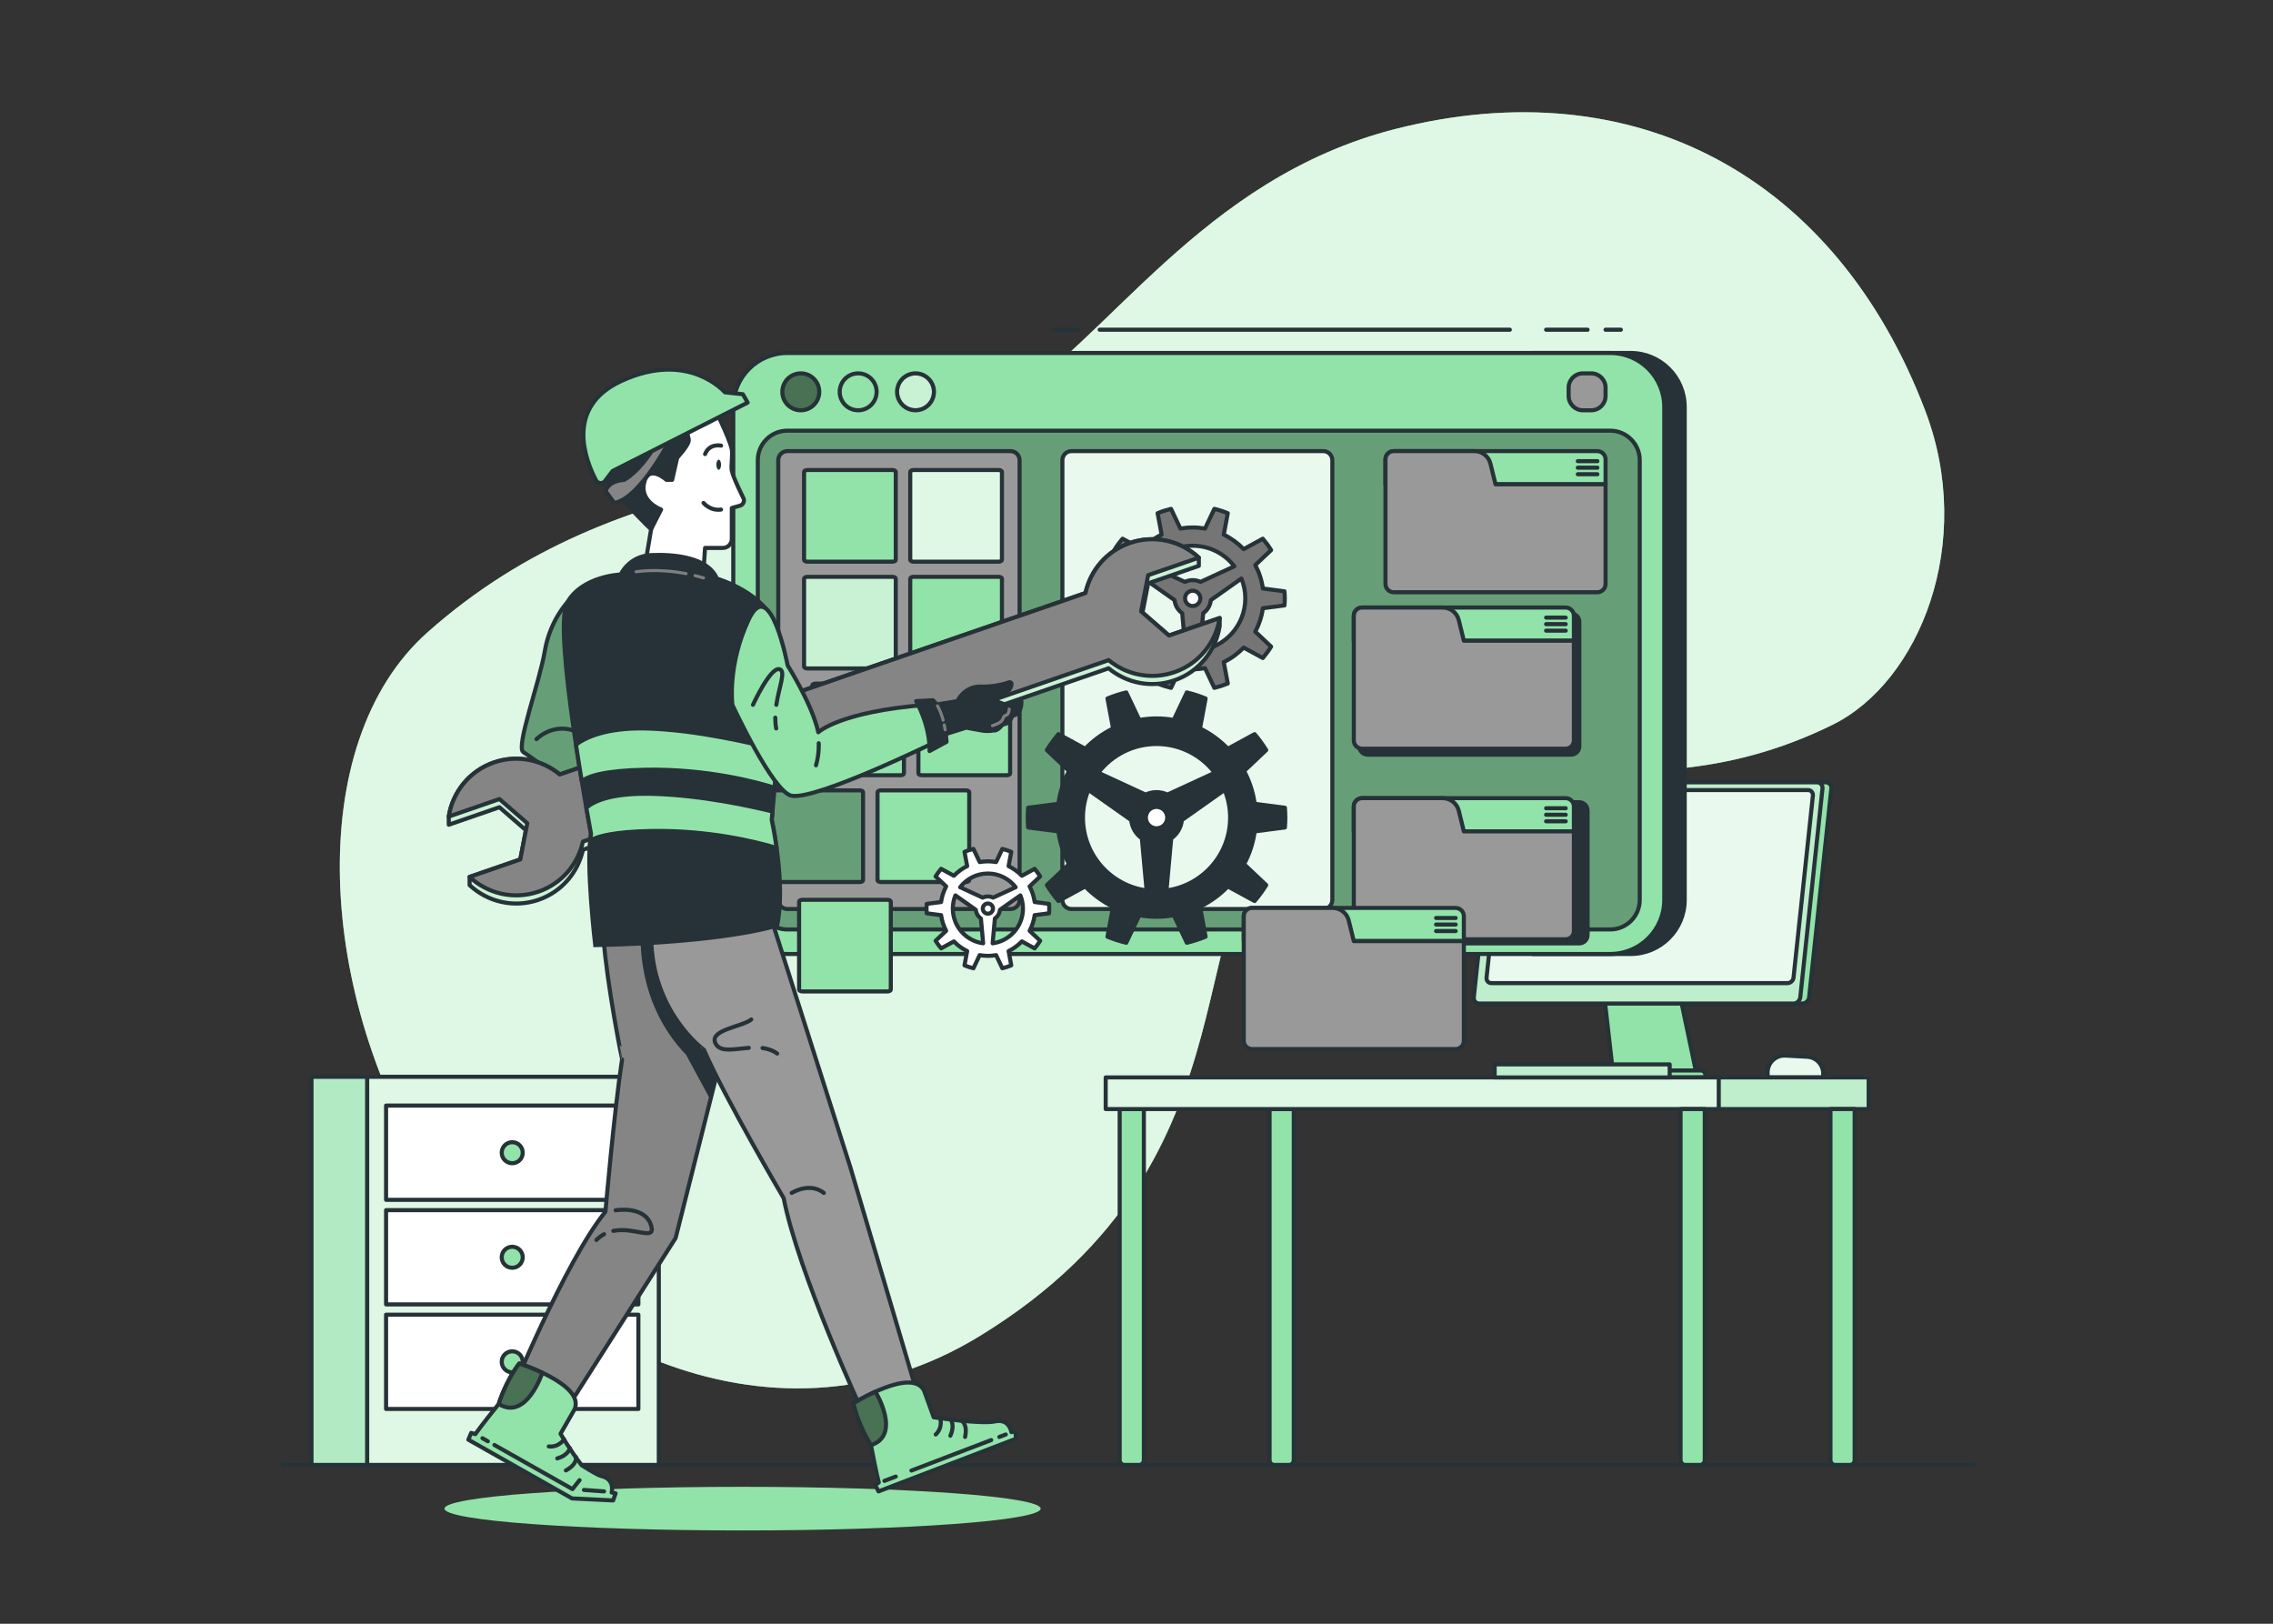 <?xml version="1.0" encoding="utf-8"?>
<!-- Generator: Adobe Illustrator 27.5.0, SVG Export Plug-In . SVG Version: 6.00 Build 0)  -->
<svg version="1.1" xmlns="http://www.w3.org/2000/svg" xmlns:xlink="http://www.w3.org/1999/xlink" x="0px" y="0px"
	 viewBox="0 0 700 500" style="enable-background:new 0 0 700 500;" xml:space="preserve">
<rect x="0" y="0" width="700" height="500" fill="#333333" stroke="none"/>
<g id="Background_Simple">
	<g>
		<path style="fill:#92E3A9;" d="M592.927,126.537c-27.447-72.22-89.358-105.565-163.11-86.842
			c-60.324,15.315-89.01,66.268-121.053,84.615c-46.497,26.624-116.461,16.465-177.144,70.438
			c-38.48,34.225-34.031,112.657,2.187,168.953c28.607,44.466,101.445,88.407,167.955,47.683
			c90.699-55.534,58.096-136.095,98.874-163.754c45.01-30.529,96.546,8.68,163.729-24.451
			C591.131,209.981,608.385,167.211,592.927,126.537z"/>
		<path style="opacity:0.7;fill:#FFFFFF;" d="M592.927,126.537c-27.447-72.22-89.358-105.565-163.11-86.842
			c-60.324,15.315-89.01,66.268-121.053,84.615c-46.497,26.624-116.461,16.465-177.144,70.438
			c-38.48,34.225-34.031,112.657,2.187,168.953c28.607,44.466,101.445,88.407,167.955,47.683
			c90.699-55.534,58.096-136.095,98.874-163.754c45.01-30.529,96.546,8.68,163.729-24.451
			C591.131,209.981,608.385,167.211,592.927,126.537z"/>
	</g>
</g>
<g id="Shadow">
	<ellipse style="fill:#92E3A9;" cx="228.686" cy="464.553" rx="91.802" ry="6.715"/>
</g>
<g id="Floor">
	
		<line style="fill:none;stroke:#263238;stroke-width:1.259;stroke-linecap:round;stroke-linejoin:round;stroke-miterlimit:10;" x1="87.128" y1="451.097" x2="607.81" y2="451.097"/>
</g>
<g id="Desk">
	<g>
		<g>
			<defs>
				<path id="XMLID_40_" d="M561.486,331.77h-17.131v-1.523c0-2.988,2.508-5.364,5.491-5.203l6.71,0.362
					c2.764,0.149,4.929,2.435,4.929,5.203V331.77z"/>
			</defs>
			<use xlink:href="#XMLID_40_"  style="overflow:visible;fill:#92E3A9;"/>
			<clipPath id="XMLID_00000052068304539325652900000005380155467422581907_">
				<use xlink:href="#XMLID_40_"  style="overflow:visible;"/>
			</clipPath>
			<path style="opacity:0.8;clip-path:url(#XMLID_00000052068304539325652900000005380155467422581907_);fill:#FFFFFF;" d="
				M561.486,331.77h-17.131v-1.523c0-2.988,2.508-5.364,5.491-5.203l6.71,0.362c2.764,0.149,4.929,2.435,4.929,5.203V331.77z"/>
			
				<use xlink:href="#XMLID_40_"  style="overflow:visible;fill:none;stroke:#263238;stroke-width:1.259;stroke-linecap:round;stroke-linejoin:round;stroke-miterlimit:10;"/>
		</g>
		<g>
			
				<path style="fill:#92E3A9;stroke:#263238;stroke-width:1.259;stroke-linecap:round;stroke-linejoin:round;stroke-miterlimit:10;" d="
				M515.24,296.361c-0.065-1.349-1.178-2.41-2.528-2.41h-17.311c-1.351,0-2.463,1.06-2.528,2.41l4.109,36.075h25.838L515.24,296.361
				z"/>
			
				<path style="fill:#92E3A9;stroke:#263238;stroke-width:1.259;stroke-linecap:round;stroke-linejoin:round;stroke-miterlimit:10;" d="
				M562.254,240.896h-6.449l-7.25,68.133h6.45c1.069,0,2.028-0.866,2.141-1.935l6.838-64.263
				C564.097,241.763,563.323,240.896,562.254,240.896z"/>
			<g>
				<defs>
					<path id="XMLID_39_" d="M552.277,309.03h-96.67c-1.069,0-1.843-0.867-1.729-1.935l6.838-64.263
						c0.114-1.069,1.072-1.935,2.141-1.935h96.67c1.069,0,1.843,0.867,1.729,1.935l-6.837,64.263
						C554.305,308.163,553.346,309.03,552.277,309.03z"/>
				</defs>
				<use xlink:href="#XMLID_39_"  style="overflow:visible;fill:#92E3A9;"/>
				<clipPath id="XMLID_00000078008710692314810020000018119098593283974538_">
					<use xlink:href="#XMLID_39_"  style="overflow:visible;"/>
				</clipPath>
				<path style="opacity:0.4;clip-path:url(#XMLID_00000078008710692314810020000018119098593283974538_);fill:#FFFFFF;" d="
					M552.277,309.03h-96.67c-1.069,0-1.843-0.867-1.729-1.935l6.838-64.263c0.114-1.069,1.072-1.935,2.141-1.935h96.67
					c1.069,0,1.843,0.867,1.729,1.935l-6.837,64.263C554.305,308.163,553.346,309.03,552.277,309.03z"/>
				
					<use xlink:href="#XMLID_39_"  style="overflow:visible;fill:none;stroke:#263238;stroke-width:1.259;stroke-linecap:round;stroke-linejoin:round;stroke-miterlimit:10;"/>
			</g>
			
				<path style="fill:#92E3A9;stroke:#263238;stroke-width:1.259;stroke-linecap:round;stroke-linejoin:round;stroke-miterlimit:10;" d="
				M523.788,329.634H492.01c-0.774,0-1.401,0.627-1.401,1.401v0c0,0.773,0.627,1.401,1.401,1.401h31.778
				c0.774,0,1.401-0.627,1.401-1.401l0,0C525.189,330.261,524.562,329.634,523.788,329.634z"/>
			<g>
				<defs>
					<path id="XMLID_38_" d="M550.471,302.737h-91.16c-0.932,0-1.608-0.756-1.509-1.689l5.966-56.067
						c0.099-0.933,0.936-1.689,1.868-1.689h91.16c0.933,0,1.608,0.756,1.509,1.689l-5.966,56.067
						C552.241,301.981,551.404,302.737,550.471,302.737z"/>
				</defs>
				<use xlink:href="#XMLID_38_"  style="overflow:visible;fill:#92E3A9;"/>
				<clipPath id="XMLID_00000140694751665177379870000015724687299133151642_">
					<use xlink:href="#XMLID_38_"  style="overflow:visible;"/>
				</clipPath>
				<path style="opacity:0.8;clip-path:url(#XMLID_00000140694751665177379870000015724687299133151642_);fill:#FFFFFF;" d="
					M550.471,302.737h-91.16c-0.932,0-1.608-0.756-1.509-1.689l5.966-56.067c0.099-0.933,0.936-1.689,1.868-1.689h91.16
					c0.933,0,1.608,0.756,1.509,1.689l-5.966,56.067C552.241,301.981,551.404,302.737,550.471,302.737z"/>
				
					<use xlink:href="#XMLID_38_"  style="overflow:visible;fill:none;stroke:#263238;stroke-width:1.259;stroke-linecap:round;stroke-linejoin:round;stroke-miterlimit:10;"/>
			</g>
		</g>
		<g>
			
				<path style="fill:#92E3A9;stroke:#263238;stroke-width:1.259;stroke-linecap:round;stroke-linejoin:round;stroke-miterlimit:10;" d="
				M350.779,451.097h-4.465c-0.825,0-1.493-0.668-1.493-1.493V341.513h7.451v108.091
				C352.272,450.429,351.603,451.097,350.779,451.097z"/>
		</g>
		<g>
			<defs>
				<rect id="XMLID_37_" x="510.893" y="331.77" width="64.583" height="9.743"/>
			</defs>
			<use xlink:href="#XMLID_37_"  style="overflow:visible;fill:#92E3A9;"/>
			<clipPath id="XMLID_00000158029889443961628410000017020461761059493308_">
				<use xlink:href="#XMLID_37_"  style="overflow:visible;"/>
			</clipPath>
			
				<rect x="510.893" y="331.77" style="opacity:0.4;clip-path:url(#XMLID_00000158029889443961628410000017020461761059493308_);fill:#FFFFFF;" width="64.583" height="9.743"/>
			
				<use xlink:href="#XMLID_37_"  style="overflow:visible;fill:none;stroke:#263238;stroke-width:1.259;stroke-linecap:round;stroke-linejoin:round;stroke-miterlimit:10;"/>
		</g>
		<g>
			
				<path style="fill:#92E3A9;stroke:#263238;stroke-width:1.259;stroke-linecap:round;stroke-linejoin:round;stroke-miterlimit:10;" d="
				M396.941,451.097h-4.465c-0.825,0-1.493-0.668-1.493-1.493V341.513h7.451v108.091
				C398.434,450.429,397.765,451.097,396.941,451.097z"/>
		</g>
		
			<path style="fill:#92E3A9;stroke:#263238;stroke-width:1.259;stroke-linecap:round;stroke-linejoin:round;stroke-miterlimit:10;" d="
			M569.675,451.097h-4.464c-0.825,0-1.493-0.668-1.493-1.493V341.513h7.45v108.091C571.168,450.429,570.5,451.097,569.675,451.097z"
			/>
		<g>
			<defs>
				<rect id="XMLID_36_" x="340.514" y="331.77" width="188.8" height="9.743"/>
			</defs>
			<use xlink:href="#XMLID_36_"  style="overflow:visible;fill:#92E3A9;"/>
			<clipPath id="XMLID_00000142855421222036634180000014038037356789482387_">
				<use xlink:href="#XMLID_36_"  style="overflow:visible;"/>
			</clipPath>
			
				<rect x="340.514" y="331.77" style="opacity:0.7;clip-path:url(#XMLID_00000142855421222036634180000014038037356789482387_);fill:#FFFFFF;" width="188.8" height="9.743"/>
			
				<use xlink:href="#XMLID_36_"  style="overflow:visible;fill:none;stroke:#263238;stroke-width:1.259;stroke-linecap:round;stroke-linejoin:round;stroke-miterlimit:10;"/>
		</g>
		
			<path style="fill:#92E3A9;stroke:#263238;stroke-width:1.259;stroke-linecap:round;stroke-linejoin:round;stroke-miterlimit:10;" d="
			M523.514,451.097h-4.465c-0.825,0-1.493-0.668-1.493-1.493V341.513h7.451v108.091
			C525.007,450.429,524.338,451.097,523.514,451.097z"/>
		<g>
			<defs>
				<rect id="XMLID_35_" x="460.295" y="327.756" width="53.903" height="4.014"/>
			</defs>
			<use xlink:href="#XMLID_35_"  style="overflow:visible;fill:#92E3A9;"/>
			<clipPath id="XMLID_00000028298028655216138680000000780544067801452181_">
				<use xlink:href="#XMLID_35_"  style="overflow:visible;"/>
			</clipPath>
			
				<rect x="460.295" y="327.756" style="opacity:0.4;clip-path:url(#XMLID_00000028298028655216138680000000780544067801452181_);fill:#FFFFFF;" width="53.903" height="4.014"/>
			
				<use xlink:href="#XMLID_35_"  style="overflow:visible;fill:none;stroke:#263238;stroke-width:1.259;stroke-linecap:round;stroke-linejoin:round;stroke-miterlimit:10;"/>
		</g>
	</g>
</g>
<g id="Shelf">
	<g>
		<g>
			<defs>
				
					<rect id="XMLID_19_" x="113.065" y="331.575" transform="matrix(-1 -1.224647e-16 1.224647e-16 -1 315.955 782.672)" width="89.824" height="119.522"/>
			</defs>
			<use xlink:href="#XMLID_19_"  style="overflow:visible;fill:#92E3A9;"/>
			<clipPath id="XMLID_00000165942566892997933780000010966964498876410790_">
				<use xlink:href="#XMLID_19_"  style="overflow:visible;"/>
			</clipPath>
			
				<rect x="113.065" y="331.575" transform="matrix(-1 -1.224647e-16 1.224647e-16 -1 315.955 782.672)" style="opacity:0.7;clip-path:url(#XMLID_00000165942566892997933780000010966964498876410790_);fill:#FFFFFF;" width="89.824" height="119.522"/>
			
				<use xlink:href="#XMLID_19_"  style="overflow:visible;fill:none;stroke:#263238;stroke-width:1.259;stroke-linecap:round;stroke-linejoin:round;stroke-miterlimit:10;"/>
		</g>
		<g>
			<defs>
				
					<rect id="XMLID_20_" x="95.93" y="331.575" transform="matrix(-1 -1.224647e-16 1.224647e-16 -1 208.995 782.672)" width="17.135" height="119.522"/>
			</defs>
			<use xlink:href="#XMLID_20_"  style="overflow:visible;fill:#92E3A9;"/>
			<clipPath id="XMLID_00000137100379614882651720000005154740581920703119_">
				<use xlink:href="#XMLID_20_"  style="overflow:visible;"/>
			</clipPath>
			
				<rect x="95.93" y="331.575" transform="matrix(-1 -1.224647e-16 1.224647e-16 -1 208.995 782.672)" style="opacity:0.3;clip-path:url(#XMLID_00000137100379614882651720000005154740581920703119_);fill:#FFFFFF;" width="17.135" height="119.522"/>
			
				<use xlink:href="#XMLID_20_"  style="overflow:visible;fill:none;stroke:#263238;stroke-width:1.259;stroke-linecap:round;stroke-linejoin:round;stroke-miterlimit:10;"/>
		</g>
		
			<rect x="118.895" y="340.443" transform="matrix(-1 -1.224647e-16 1.224647e-16 -1 315.493 709.912)" style="fill:#FFFFFF;stroke:#263238;stroke-width:1.259;stroke-linecap:round;stroke-linejoin:round;stroke-miterlimit:10;" width="77.703" height="29.025"/>
		
			<rect x="118.895" y="372.639" transform="matrix(-1 -1.224647e-16 1.224647e-16 -1 315.493 774.304)" style="fill:#FFFFFF;stroke:#263238;stroke-width:1.259;stroke-linecap:round;stroke-linejoin:round;stroke-miterlimit:10;" width="77.703" height="29.025"/>
		
			<rect x="118.895" y="404.835" transform="matrix(-1 -1.224647e-16 1.224647e-16 -1 315.493 838.697)" style="fill:#FFFFFF;stroke:#263238;stroke-width:1.259;stroke-linecap:round;stroke-linejoin:round;stroke-miterlimit:10;" width="77.703" height="29.026"/>
		<g>
			
				<path style="fill:#92E3A9;stroke:#263238;stroke-width:1.259;stroke-linecap:round;stroke-linejoin:round;stroke-miterlimit:10;" d="
				M154.51,354.956c0,1.788,1.449,3.237,3.237,3.237c1.788,0,3.237-1.449,3.237-3.237c0-1.788-1.449-3.237-3.237-3.237
				C155.959,351.719,154.51,353.168,154.51,354.956z"/>
			
				<path style="fill:#92E3A9;stroke:#263238;stroke-width:1.259;stroke-linecap:round;stroke-linejoin:round;stroke-miterlimit:10;" d="
				M154.51,387.152c0,1.788,1.449,3.237,3.237,3.237c1.788,0,3.237-1.449,3.237-3.237c0-1.788-1.449-3.237-3.237-3.237
				C155.959,383.915,154.51,385.364,154.51,387.152z"/>
			
				<path style="fill:#92E3A9;stroke:#263238;stroke-width:1.259;stroke-linecap:round;stroke-linejoin:round;stroke-miterlimit:10;" d="
				M154.51,419.348c0,1.788,1.449,3.237,3.237,3.237c1.788,0,3.237-1.449,3.237-3.237c0-1.788-1.449-3.237-3.237-3.237
				C155.959,416.111,154.51,417.56,154.51,419.348z"/>
		</g>
	</g>
</g>
<g id="Interface">
	<g>
		<g>
			
				<path style="fill:#263238;stroke:#263238;stroke-width:1.259;stroke-linecap:round;stroke-linejoin:round;stroke-miterlimit:10;" d="
				M502.184,108.695h-30.182v185.067h30.182c9.191,0,16.642-7.451,16.642-16.642V125.338
				C518.826,116.146,511.375,108.695,502.184,108.695z"/>
			
				<path style="fill:#92E3A9;stroke:#263238;stroke-width:1.259;stroke-linecap:round;stroke-linejoin:round;stroke-miterlimit:10;" d="
				M495.889,293.763H242.465c-9.191,0-16.642-7.451-16.642-16.642V125.338c0-9.191,7.451-16.642,16.642-16.642h253.424
				c9.191,0,16.642,7.451,16.642,16.642v151.783C512.531,286.312,505.08,293.763,495.889,293.763z"/>
			
				<path style="fill:#999999;stroke:#263238;stroke-width:1.259;stroke-linecap:round;stroke-linejoin:round;stroke-miterlimit:10;" d="
				M490.056,126.342h-2.574c-2.429,0-4.398-1.969-4.398-4.398v-2.574c0-2.429,1.969-4.398,4.398-4.398h2.574
				c2.429,0,4.398,1.969,4.398,4.398v2.574C494.455,124.372,492.485,126.342,490.056,126.342z"/>
			<g>
				<defs>
					<path id="XMLID_31_" d="M252.301,120.656c0,3.14-2.546,5.685-5.685,5.685c-3.14,0-5.685-2.546-5.685-5.685
						s2.545-5.685,5.685-5.685C249.756,114.971,252.301,117.516,252.301,120.656z"/>
				</defs>
				<clipPath id="XMLID_00000147916253622831699030000007641476104609809598_">
					<use xlink:href="#XMLID_31_"  style="overflow:visible;"/>
				</clipPath>
				<path id="XMLID_32_" style="opacity:0.5;clip-path:url(#XMLID_00000147916253622831699030000007641476104609809598_);" d="
					M252.301,120.656c0,3.14-2.546,5.685-5.685,5.685c-3.14,0-5.685-2.546-5.685-5.685s2.545-5.685,5.685-5.685
					C249.756,114.971,252.301,117.516,252.301,120.656z"/>
				
					<use xlink:href="#XMLID_31_"  style="overflow:visible;fill:none;stroke:#263238;stroke-width:1.259;stroke-linecap:round;stroke-linejoin:round;stroke-miterlimit:10;"/>
			</g>
			<g>
				<defs>
					<circle id="XMLID_30_" cx="281.948" cy="120.656" r="5.685"/>
				</defs>
				<clipPath id="XMLID_00000147922775963301997640000001986453356223880375_">
					<use xlink:href="#XMLID_30_"  style="overflow:visible;"/>
				</clipPath>
				
					<circle style="opacity:0.5;clip-path:url(#XMLID_00000147922775963301997640000001986453356223880375_);fill:#FFFFFF;stroke:#263238;stroke-width:1.259;stroke-linecap:round;stroke-linejoin:round;stroke-miterlimit:10;" cx="281.948" cy="120.656" r="5.685"/>
				
					<use xlink:href="#XMLID_30_"  style="overflow:visible;fill:none;stroke:#263238;stroke-width:1.259;stroke-linecap:round;stroke-linejoin:round;stroke-miterlimit:10;"/>
			</g>
			
				<circle style="fill:none;stroke:#263238;stroke-width:1.259;stroke-linecap:round;stroke-linejoin:round;stroke-miterlimit:10;" cx="264.282" cy="120.656" r="5.685"/>
		</g>
		<g>
			<defs>
				<path id="XMLID_29_" d="M242.465,132.617c-5.011,0-9.088,4.077-9.088,9.088V277.12c0,5.012,4.077,9.089,9.088,9.089h253.424
					c5.01,0,9.087-4.077,9.087-9.089V141.705c0-5.011-4.077-9.088-9.087-9.088H242.465z"/>
			</defs>
			<use xlink:href="#XMLID_29_"  style="overflow:visible;fill:#92E3A9;"/>
			<clipPath id="XMLID_00000091729789764751209610000006367000502297369228_">
				<use xlink:href="#XMLID_29_"  style="overflow:visible;"/>
			</clipPath>
			<path style="opacity:0.3;clip-path:url(#XMLID_00000091729789764751209610000006367000502297369228_);" d="M242.465,132.617
				c-5.011,0-9.088,4.077-9.088,9.088V277.12c0,5.012,4.077,9.089,9.088,9.089h253.424c5.01,0,9.087-4.077,9.087-9.089V141.705
				c0-5.011-4.077-9.088-9.087-9.088H242.465z"/>
			
				<use xlink:href="#XMLID_29_"  style="overflow:visible;fill:none;stroke:#263238;stroke-width:1.259;stroke-linecap:round;stroke-linejoin:round;stroke-miterlimit:10;"/>
		</g>
		
			<path style="fill:#999999;stroke:#263238;stroke-width:1.259;stroke-linecap:round;stroke-linejoin:round;stroke-miterlimit:10;" d="
			M242.465,279.914h68.737c1.539,0,2.792-1.253,2.792-2.794V141.705c0-1.54-1.253-2.793-2.792-2.793h-68.737
			c-1.54,0-2.793,1.253-2.793,2.793V277.12C239.672,278.661,240.925,279.914,242.465,279.914z"/>
		<g>
			<defs>
				<path id="XMLID_28_" d="M329.967,279.914h77.551c1.539,0,2.792-1.253,2.792-2.794V141.705c0-1.54-1.253-2.793-2.792-2.793
					h-77.551c-1.54,0-2.793,1.253-2.793,2.793V277.12C327.174,278.661,328.427,279.914,329.967,279.914z"/>
			</defs>
			<use xlink:href="#XMLID_28_"  style="overflow:visible;fill:#92E3A9;"/>
			<clipPath id="XMLID_00000054959297603864700680000011262639271218516631_">
				<use xlink:href="#XMLID_28_"  style="overflow:visible;"/>
			</clipPath>
			<path style="opacity:0.8;clip-path:url(#XMLID_00000054959297603864700680000011262639271218516631_);fill:#FFFFFF;" d="
				M329.967,279.914h77.551c1.539,0,2.792-1.253,2.792-2.794V141.705c0-1.54-1.253-2.793-2.792-2.793h-77.551
				c-1.54,0-2.793,1.253-2.793,2.793V277.12C327.174,278.661,328.427,279.914,329.967,279.914z"/>
			
				<use xlink:href="#XMLID_28_"  style="overflow:visible;fill:none;stroke:#263238;stroke-width:1.259;stroke-linecap:round;stroke-linejoin:round;stroke-miterlimit:10;"/>
		</g>
		<g>
			
				<path style="fill:#92E3A9;stroke:#263238;stroke-width:1.259;stroke-linecap:round;stroke-linejoin:round;stroke-miterlimit:10;" d="
				M491.908,138.912h-62.684c-1.405,0-2.547,1.143-2.547,2.547v7.677h67.778v-7.677
				C494.455,140.055,493.312,138.912,491.908,138.912z"/>
			<g>
				
					<line style="fill:none;stroke:#263238;stroke-width:1.259;stroke-linecap:round;stroke-linejoin:round;stroke-miterlimit:10;" x1="485.897" y1="142.005" x2="491.936" y2="142.005"/>
				
					<line style="fill:none;stroke:#263238;stroke-width:1.259;stroke-linecap:round;stroke-linejoin:round;stroke-miterlimit:10;" x1="485.897" y1="144.017" x2="491.936" y2="144.017"/>
				
					<line style="fill:none;stroke:#263238;stroke-width:1.259;stroke-linecap:round;stroke-linejoin:round;stroke-miterlimit:10;" x1="491.936" y1="146.029" x2="485.897" y2="146.029"/>
			</g>
			
				<path style="fill:#999999;stroke:#263238;stroke-width:1.259;stroke-linecap:round;stroke-linejoin:round;stroke-miterlimit:10;" d="
				M460.566,149.136l-1.567-6.363c-0.559-2.267-2.592-3.861-4.927-3.861h-24.848c-1.404,0-2.547,1.143-2.547,2.547v7.677v30.689
				c0,1.405,1.143,2.548,2.547,2.548h62.684c1.404,0,2.546-1.142,2.546-2.548v-30.689H460.566z"/>
		</g>
		<g>
			<defs>
				<path id="XMLID_27_" d="M238.612,271.603h26.12c0.585,0,1.061-0.251,1.061-0.559v-27.102c0-0.308-0.476-0.559-1.061-0.559
					h-26.12c-0.585,0-1.061,0.251-1.061,0.559v27.102C237.55,271.352,238.027,271.603,238.612,271.603z"/>
			</defs>
			<use xlink:href="#XMLID_27_"  style="overflow:visible;fill:#92E3A9;"/>
			<clipPath id="XMLID_00000001637443723982166000000000842362916588763780_">
				<use xlink:href="#XMLID_27_"  style="overflow:visible;"/>
			</clipPath>
			<path style="opacity:0.3;clip-path:url(#XMLID_00000001637443723982166000000000842362916588763780_);" d="M238.612,271.603
				h26.12c0.585,0,1.061-0.251,1.061-0.559v-27.102c0-0.308-0.476-0.559-1.061-0.559h-26.12c-0.585,0-1.061,0.251-1.061,0.559
				v27.102C237.55,271.352,238.027,271.603,238.612,271.603z"/>
			
				<use xlink:href="#XMLID_27_"  style="overflow:visible;fill:none;stroke:#263238;stroke-width:1.259;stroke-linecap:round;stroke-linejoin:round;stroke-miterlimit:10;"/>
		</g>
		
			<path style="fill:#92E3A9;stroke:#263238;stroke-width:1.259;stroke-linecap:round;stroke-linejoin:round;stroke-miterlimit:10;" d="
			M271.308,271.603h26.12c0.585,0,1.061-0.251,1.061-0.559v-27.102c0-0.308-0.476-0.559-1.061-0.559h-26.12
			c-0.585,0-1.061,0.251-1.061,0.559v27.102C270.246,271.352,270.723,271.603,271.308,271.603z"/>
		
			<path style="fill:#92E3A9;stroke:#263238;stroke-width:1.259;stroke-linecap:round;stroke-linejoin:round;stroke-miterlimit:10;" d="
			M251.202,238.721h26.12c0.585,0,1.061-0.251,1.061-0.559V211.06c0-0.308-0.476-0.559-1.061-0.559h-26.12
			c-0.585,0-1.061,0.251-1.061,0.559v27.102C250.141,238.47,250.617,238.721,251.202,238.721z"/>
		
			<path style="fill:#92E3A9;stroke:#263238;stroke-width:1.259;stroke-linecap:round;stroke-linejoin:round;stroke-miterlimit:10;" d="
			M283.898,238.721h26.12c0.585,0,1.061-0.251,1.061-0.559V211.06c0-0.308-0.476-0.559-1.061-0.559h-26.12
			c-0.585,0-1.061,0.251-1.061,0.559v27.102C282.837,238.47,283.313,238.721,283.898,238.721z"/>
		<g>
			<defs>
				<path id="XMLID_26_" d="M248.684,205.838h26.12c0.585,0,1.061-0.251,1.061-0.559v-27.102c0-0.308-0.476-0.559-1.061-0.559
					h-26.12c-0.585,0-1.061,0.251-1.061,0.559v27.102C247.623,205.587,248.099,205.838,248.684,205.838z"/>
			</defs>
			<use xlink:href="#XMLID_26_"  style="overflow:visible;fill:#92E3A9;"/>
			<clipPath id="XMLID_00000039853097393761025380000009870202116207798695_">
				<use xlink:href="#XMLID_26_"  style="overflow:visible;"/>
			</clipPath>
			<path style="opacity:0.5;clip-path:url(#XMLID_00000039853097393761025380000009870202116207798695_);fill:#FFFFFF;" d="
				M248.684,205.838h26.12c0.585,0,1.061-0.251,1.061-0.559v-27.102c0-0.308-0.476-0.559-1.061-0.559h-26.12
				c-0.585,0-1.061,0.251-1.061,0.559v27.102C247.623,205.587,248.099,205.838,248.684,205.838z"/>
			
				<use xlink:href="#XMLID_26_"  style="overflow:visible;fill:none;stroke:#263238;stroke-width:1.259;stroke-linecap:round;stroke-linejoin:round;stroke-miterlimit:10;"/>
		</g>
		
			<path style="fill:#92E3A9;stroke:#263238;stroke-width:1.259;stroke-linecap:round;stroke-linejoin:round;stroke-miterlimit:10;" d="
			M281.38,205.838h26.12c0.585,0,1.061-0.251,1.061-0.559v-27.102c0-0.308-0.476-0.559-1.061-0.559h-26.12
			c-0.585,0-1.061,0.251-1.061,0.559v27.102C280.319,205.587,280.795,205.838,281.38,205.838z"/>
		
			<path style="fill:#92E3A9;stroke:#263238;stroke-width:1.259;stroke-linecap:round;stroke-linejoin:round;stroke-miterlimit:10;" d="
			M248.684,172.956h26.12c0.585,0,1.061-0.251,1.061-0.559v-27.102c0-0.308-0.476-0.559-1.061-0.559h-26.12
			c-0.585,0-1.061,0.251-1.061,0.559v27.102C247.623,172.705,248.099,172.956,248.684,172.956z"/>
		<g>
			<defs>
				<path id="XMLID_25_" d="M281.38,172.956h26.12c0.585,0,1.061-0.251,1.061-0.559v-27.102c0-0.308-0.476-0.559-1.061-0.559h-26.12
					c-0.585,0-1.061,0.251-1.061,0.559v27.102C280.319,172.705,280.795,172.956,281.38,172.956z"/>
			</defs>
			<use xlink:href="#XMLID_25_"  style="overflow:visible;fill:#92E3A9;"/>
			<clipPath id="XMLID_00000054967570323779554740000011066979734418379151_">
				<use xlink:href="#XMLID_25_"  style="overflow:visible;"/>
			</clipPath>
			<path style="opacity:0.7;clip-path:url(#XMLID_00000054967570323779554740000011066979734418379151_);fill:#FFFFFF;" d="
				M281.38,172.956h26.12c0.585,0,1.061-0.251,1.061-0.559v-27.102c0-0.308-0.476-0.559-1.061-0.559h-26.12
				c-0.585,0-1.061,0.251-1.061,0.559v27.102C280.319,172.705,280.795,172.956,281.38,172.956z"/>
			
				<use xlink:href="#XMLID_25_"  style="overflow:visible;fill:none;stroke:#263238;stroke-width:1.259;stroke-linecap:round;stroke-linejoin:round;stroke-miterlimit:10;"/>
		</g>
		<g>
			
				<path style="fill:#263238;stroke:#263238;stroke-width:1.259;stroke-linecap:round;stroke-linejoin:round;stroke-miterlimit:10;" d="
				M486.371,247.035h-62.684h0c-0.878,0-1.653,0.446-2.111,1.124c-0.275,0.407-0.436,0.896-0.436,1.423v38.366
				c0,1.405,1.143,2.548,2.547,2.548h62.684c1.404,0,2.546-1.143,2.546-2.548v-38.366
				C488.917,248.178,487.774,247.035,486.371,247.035z"/>
			<g>
				
					<path style="fill:#92E3A9;stroke:#263238;stroke-width:1.259;stroke-linecap:round;stroke-linejoin:round;stroke-miterlimit:10;" d="
					M482.154,245.776H419.47c-1.405,0-2.547,1.143-2.547,2.547V256h67.778v-7.677C484.701,246.919,483.558,245.776,482.154,245.776z
					"/>
				<g>
					
						<line style="fill:none;stroke:#263238;stroke-width:1.259;stroke-linecap:round;stroke-linejoin:round;stroke-miterlimit:10;" x1="476.144" y1="248.876" x2="482.183" y2="248.876"/>
					
						<line style="fill:none;stroke:#263238;stroke-width:1.259;stroke-linecap:round;stroke-linejoin:round;stroke-miterlimit:10;" x1="476.144" y1="250.888" x2="482.183" y2="250.888"/>
					
						<line style="fill:none;stroke:#263238;stroke-width:1.259;stroke-linecap:round;stroke-linejoin:round;stroke-miterlimit:10;" x1="482.183" y1="252.9" x2="476.144" y2="252.9"/>
				</g>
				
					<path style="fill:#999999;stroke:#263238;stroke-width:1.259;stroke-linecap:round;stroke-linejoin:round;stroke-miterlimit:10;" d="
					M450.812,256l-1.567-6.363c-0.559-2.267-2.592-3.861-4.927-3.861H419.47c-1.404,0-2.547,1.143-2.547,2.547V256v30.689
					c0,1.405,1.143,2.548,2.547,2.548h62.684c1.404,0,2.546-1.143,2.546-2.548V256H450.812z"/>
			</g>
		</g>
		<g>
			
				<path style="fill:#263238;stroke:#263238;stroke-width:1.259;stroke-linecap:round;stroke-linejoin:round;stroke-miterlimit:10;" d="
				M483.837,188.918h-62.684h0c-0.878,0-1.653,0.446-2.111,1.124c-0.275,0.406-0.436,0.896-0.436,1.423v38.366
				c0,1.405,1.143,2.547,2.547,2.547h62.684c1.404,0,2.546-1.142,2.546-2.547v-38.366
				C486.384,190.061,485.241,188.918,483.837,188.918z"/>
			<g>
				
					<path style="fill:#92E3A9;stroke:#263238;stroke-width:1.259;stroke-linecap:round;stroke-linejoin:round;stroke-miterlimit:10;" d="
					M482.154,187.077H419.47c-1.405,0-2.547,1.143-2.547,2.547v7.677h67.778v-7.677C484.701,188.22,483.558,187.077,482.154,187.077
					z"/>
				<g>
					
						<line style="fill:none;stroke:#263238;stroke-width:1.259;stroke-linecap:round;stroke-linejoin:round;stroke-miterlimit:10;" x1="476.144" y1="190.177" x2="482.183" y2="190.177"/>
					
						<line style="fill:none;stroke:#263238;stroke-width:1.259;stroke-linecap:round;stroke-linejoin:round;stroke-miterlimit:10;" x1="476.144" y1="192.189" x2="482.183" y2="192.189"/>
					
						<line style="fill:none;stroke:#263238;stroke-width:1.259;stroke-linecap:round;stroke-linejoin:round;stroke-miterlimit:10;" x1="482.183" y1="194.202" x2="476.144" y2="194.202"/>
				</g>
				
					<path style="fill:#999999;stroke:#263238;stroke-width:1.259;stroke-linecap:round;stroke-linejoin:round;stroke-miterlimit:10;" d="
					M450.812,197.301l-1.567-6.363c-0.559-2.267-2.592-3.861-4.927-3.861H419.47c-1.404,0-2.547,1.143-2.547,2.547v7.677v30.689
					c0,1.405,1.143,2.547,2.547,2.547h62.684c1.404,0,2.546-1.142,2.546-2.547v-30.689H450.812z"/>
			</g>
		</g>
		
			<path style="fill:#92E3A9;stroke:#263238;stroke-width:1.259;stroke-linecap:round;stroke-linejoin:round;stroke-miterlimit:10;" d="
			M247.153,305.296h26.12c0.585,0,1.061-0.251,1.061-0.559v-27.102c0-0.308-0.476-0.559-1.061-0.559h-26.12
			c-0.585,0-1.061,0.251-1.061,0.559v27.102C246.092,305.045,246.568,305.296,247.153,305.296z"/>
		<g>
			
				<path style="fill:#92E3A9;stroke:#263238;stroke-width:1.259;stroke-linecap:round;stroke-linejoin:round;stroke-miterlimit:10;" d="
				M448.266,279.579h-62.684c-1.404,0-2.547,1.142-2.547,2.547v7.677h67.777v-7.677
				C450.812,280.722,449.669,279.579,448.266,279.579z"/>
			<g>
				
					<line style="fill:none;stroke:#263238;stroke-width:1.259;stroke-linecap:round;stroke-linejoin:round;stroke-miterlimit:10;" x1="442.255" y1="282.679" x2="448.294" y2="282.679"/>
				
					<line style="fill:none;stroke:#263238;stroke-width:1.259;stroke-linecap:round;stroke-linejoin:round;stroke-miterlimit:10;" x1="442.255" y1="284.691" x2="448.294" y2="284.691"/>
				
					<line style="fill:none;stroke:#263238;stroke-width:1.259;stroke-linecap:round;stroke-linejoin:round;stroke-miterlimit:10;" x1="448.294" y1="286.704" x2="442.255" y2="286.704"/>
			</g>
			
				<path style="fill:#999999;stroke:#263238;stroke-width:1.259;stroke-linecap:round;stroke-linejoin:round;stroke-miterlimit:10;" d="
				M416.923,289.803l-1.567-6.363c-0.558-2.267-2.592-3.861-4.927-3.861h-24.848c-1.404,0-2.547,1.142-2.547,2.547v7.677v30.689
				c0,1.405,1.143,2.548,2.547,2.548h62.684c1.404,0,2.546-1.143,2.546-2.548v-30.689H416.923z"/>
		</g>
	</g>
	<g>
		
			<line style="fill:none;stroke:#263238;stroke-width:1.259;stroke-linecap:round;stroke-linejoin:round;stroke-miterlimit:10;" x1="494.455" y1="101.532" x2="499.168" y2="101.532"/>
		
			<line style="fill:none;stroke:#263238;stroke-width:1.259;stroke-linecap:round;stroke-linejoin:round;stroke-miterlimit:10;" x1="476.144" y1="101.532" x2="488.916" y2="101.532"/>
		
			<line style="fill:none;stroke:#263238;stroke-width:1.259;stroke-linecap:round;stroke-linejoin:round;stroke-miterlimit:10;" x1="338.656" y1="101.532" x2="464.977" y2="101.532"/>
		
			<line style="fill:none;stroke:#263238;stroke-width:1.259;stroke-linecap:round;stroke-linejoin:round;stroke-miterlimit:10;" x1="324.387" y1="101.532" x2="331.941" y2="101.532"/>
	</g>
</g>
<g id="Gear">
	<g>
		<g>
			
				<path style="fill:#263238;stroke:#263238;stroke-width:1.259;stroke-linecap:round;stroke-linejoin:round;stroke-miterlimit:10;" d="
				M395.703,254.8c0.076-1.004,0.127-2.015,0.127-3.038c0-1.023-0.051-2.034-0.127-3.038l-9.301-1.206
				c-0.502-3.605-1.629-7.008-3.275-10.095l6.82-6.447c-1.067-1.73-2.266-3.368-3.578-4.908l-8.239,4.494
				c-2.462-2.549-5.36-4.674-8.579-6.246l1.728-9.225c-1.859-0.767-3.789-1.393-5.777-1.872l-4.026,8.482
				c-1.724-0.302-3.495-0.469-5.305-0.469c-1.81,0-3.581,0.167-5.305,0.469l-4.026-8.482c-1.988,0.48-3.918,1.106-5.777,1.872
				l1.728,9.225c-3.219,1.572-6.117,3.697-8.579,6.246l-8.239-4.494c-1.312,1.54-2.511,3.178-3.578,4.908l6.82,6.447
				c-1.646,3.087-2.774,6.49-3.275,10.095l-9.301,1.206c-0.076,1.004-0.128,2.015-0.128,3.038c0,1.023,0.051,2.034,0.128,3.038
				l9.301,1.206c0.502,3.605,1.63,7.008,3.275,10.095l-6.82,6.447c1.067,1.73,2.266,3.368,3.578,4.909l8.239-4.494
				c2.462,2.549,5.36,4.674,8.579,6.246l-1.728,9.225c1.859,0.766,3.789,1.392,5.777,1.872l4.026-8.482
				c1.724,0.302,3.495,0.469,5.305,0.469c1.811,0,3.581-0.167,5.305-0.469l4.026,8.482c1.988-0.48,3.918-1.105,5.777-1.872
				l-1.728-9.225c3.219-1.572,6.117-3.697,8.579-6.246l8.239,4.494c1.312-1.54,2.511-3.178,3.578-4.909l-6.82-6.447
				c1.646-3.087,2.773-6.49,3.275-10.095L395.703,254.8z M356.171,229.099c7.311,0,13.795,3.477,17.939,8.851l-14.579,6.734
				c-1.02-0.485-2.156-0.764-3.36-0.764c-1.204,0-2.34,0.279-3.359,0.764l-14.579-6.734
				C342.377,232.576,348.861,229.099,356.171,229.099z M333.509,251.762c0-3.021,0.603-5.898,1.676-8.533l13.184,9.303
				c0.227,2.328,1.473,4.352,3.285,5.633l1.461,16.03C342.048,272.698,333.509,263.238,333.509,251.762z M359.229,274.194
				l1.461-16.03c1.811-1.281,3.058-3.305,3.285-5.633l13.184-9.303c1.073,2.635,1.676,5.512,1.676,8.533
				C378.834,263.238,370.295,272.698,359.229,274.194z"/>
			
				<path style="fill:#FFFFFF;stroke:#263238;stroke-width:1.259;stroke-linecap:round;stroke-linejoin:round;stroke-miterlimit:10;" d="
				M359.466,251.762c0,1.819-1.475,3.294-3.294,3.294c-1.819,0-3.294-1.475-3.294-3.294c0-1.819,1.475-3.294,3.294-3.294
				C357.991,248.468,359.466,249.942,359.466,251.762z"/>
		</g>
		<g>
			
				<path style="fill:#757575;stroke:#263238;stroke-width:1.259;stroke-linecap:round;stroke-linejoin:round;stroke-miterlimit:10;" d="
				M395.571,186.426c0.054-0.718,0.091-1.44,0.091-2.172s-0.037-1.454-0.091-2.172l-6.65-0.863c-0.359-2.577-1.165-5.01-2.342-7.218
				l4.876-4.609c-0.763-1.237-1.62-2.408-2.558-3.509l-5.891,3.213c-1.76-1.823-3.832-3.342-6.134-4.466l1.236-6.596
				c-1.329-0.548-2.709-0.996-4.13-1.338l-2.879,6.064c-1.233-0.216-2.499-0.335-3.793-0.335c-1.294,0-2.56,0.119-3.793,0.335
				l-2.879-6.064c-1.421,0.343-2.801,0.79-4.13,1.338l1.235,6.596c-2.302,1.124-4.373,2.643-6.134,4.466l-5.891-3.213
				c-0.938,1.101-1.795,2.272-2.558,3.509l4.876,4.609c-1.177,2.207-1.983,4.64-2.342,7.218l-6.65,0.863
				c-0.055,0.718-0.091,1.44-0.091,2.172s0.037,1.454,0.091,2.172l6.65,0.863c0.359,2.577,1.165,5.01,2.342,7.218l-4.876,4.61
				c0.763,1.237,1.62,2.408,2.558,3.509l5.891-3.213c1.76,1.823,3.832,3.342,6.134,4.466l-1.235,6.596
				c1.329,0.548,2.709,0.995,4.13,1.338l2.879-6.064c1.233,0.216,2.499,0.335,3.793,0.335c1.294,0,2.56-0.119,3.793-0.335
				l2.879,6.064c1.421-0.343,2.801-0.79,4.13-1.338l-1.236-6.596c2.302-1.124,4.374-2.643,6.134-4.466l5.891,3.213
				c0.938-1.101,1.795-2.273,2.558-3.509l-4.876-4.61c1.177-2.207,1.983-4.64,2.342-7.218L395.571,186.426z M367.307,168.05
				c5.227,0,9.863,2.486,12.826,6.328l-10.424,4.814c-0.729-0.347-1.541-0.546-2.402-0.546c-0.861,0-1.673,0.2-2.402,0.546
				l-10.424-4.815C357.444,170.536,362.08,168.05,367.307,168.05z M351.104,184.254c0-2.16,0.431-4.217,1.198-6.101l9.426,6.652
				c0.162,1.664,1.053,3.112,2.349,4.027l1.045,11.461C357.209,199.223,351.104,192.459,351.104,184.254z M369.492,200.292
				l1.045-11.461c1.295-0.916,2.186-2.363,2.348-4.027l9.426-6.652c0.767,1.884,1.198,3.941,1.198,6.101
				C383.51,192.459,377.405,199.223,369.492,200.292z"/>
			
				<circle style="fill:#FFFFFF;stroke:#263238;stroke-width:1.259;stroke-linecap:round;stroke-linejoin:round;stroke-miterlimit:10;" cx="367.307" cy="184.254" r="2.355"/>
		</g>
		<g>
			
				<path style="fill:#FFFFFF;stroke:#263238;stroke-width:1.259;stroke-linecap:round;stroke-linejoin:round;stroke-miterlimit:10;" d="
				M323.075,281.233c0.036-0.478,0.061-0.96,0.061-1.448c0-0.488-0.024-0.969-0.061-1.448l-4.433-0.575
				c-0.239-1.718-0.776-3.34-1.561-4.811l3.25-3.073c-0.509-0.824-1.08-1.605-1.705-2.339l-3.927,2.142
				c-1.173-1.215-2.555-2.228-4.089-2.977l0.824-4.397c-0.886-0.365-1.806-0.664-2.753-0.892l-1.919,4.043
				c-0.822-0.144-1.666-0.223-2.529-0.223c-0.863,0-1.707,0.079-2.529,0.223l-1.919-4.043c-0.947,0.229-1.867,0.527-2.753,0.892
				l0.824,4.397c-1.534,0.749-2.916,1.762-4.089,2.977l-3.927-2.142c-0.625,0.734-1.197,1.515-1.705,2.339l3.25,3.073
				c-0.784,1.471-1.322,3.093-1.561,4.811l-4.433,0.575c-0.036,0.478-0.061,0.96-0.061,1.448c0,0.488,0.024,0.969,0.061,1.448
				l4.433,0.575c0.239,1.718,0.777,3.34,1.561,4.812l-3.251,3.073c0.509,0.824,1.08,1.605,1.705,2.339l3.927-2.142
				c1.173,1.215,2.555,2.228,4.089,2.977l-0.824,4.397c0.886,0.365,1.806,0.664,2.753,0.892l1.919-4.043
				c0.822,0.144,1.665,0.224,2.529,0.224c0.863,0,1.707-0.079,2.529-0.224l1.919,4.043c0.948-0.228,1.868-0.527,2.753-0.892
				l-0.824-4.397c1.534-0.749,2.916-1.762,4.089-2.977l3.927,2.142c0.625-0.734,1.197-1.515,1.705-2.339l-3.25-3.073
				c0.784-1.472,1.322-3.093,1.561-4.812L323.075,281.233z M304.233,268.984c3.485,0,6.575,1.657,8.55,4.218l-6.949,3.209
				c-0.486-0.231-1.027-0.364-1.601-0.364s-1.115,0.133-1.601,0.364l-6.949-3.21C297.658,270.641,300.749,268.984,304.233,268.984z
				 M293.432,279.785c0-1.44,0.287-2.811,0.799-4.067l6.284,4.434c0.108,1.109,0.702,2.074,1.566,2.685l0.696,7.64
				C297.501,289.764,293.432,285.255,293.432,279.785z M305.69,290.477l0.697-7.64c0.863-0.61,1.457-1.576,1.565-2.685l6.284-4.434
				c0.511,1.256,0.799,2.627,0.799,4.067C315.034,285.255,310.965,289.764,305.69,290.477z"/>
			
				<path style="fill:none;stroke:#263238;stroke-width:1.259;stroke-linecap:round;stroke-linejoin:round;stroke-miterlimit:10;" d="
				M305.803,279.785c0,0.867-0.703,1.57-1.57,1.57c-0.867,0-1.57-0.703-1.57-1.57c0-0.867,0.703-1.57,1.57-1.57
				C305.1,278.215,305.803,278.918,305.803,279.785z"/>
		</g>
	</g>
</g>
<g id="Character">
	<g>
		<g>
			<g>
				<g>
					<defs>
						<path id="XMLID_24_" d="M185.844,288.758l46.447-3.841l-24.222,96.301l-36.653,57.5l-14.781-7.714
							c0,0,17.229-42.368,29.82-57.896c0,0,2.67-30.752,5.112-46.852C191.567,326.256,187.003,303.768,185.844,288.758z"/>
					</defs>
					<use xlink:href="#XMLID_24_"  style="overflow:visible;fill:#858585;"/>
					<clipPath id="XMLID_00000006699134234307873870000000501036082858801811_">
						<use xlink:href="#XMLID_24_"  style="overflow:visible;"/>
					</clipPath>
					
						<path style="clip-path:url(#XMLID_00000006699134234307873870000000501036082858801811_);fill:#263238;stroke:#263238;stroke-width:1.259;stroke-linecap:round;stroke-linejoin:round;stroke-miterlimit:10;" d="
						M218.111,286.09l-20.133,1.665c0,0-1.604,20.828,13.819,36.67l7.208,13.311l7.153-28.44L218.111,286.09z"/>
					
						<use xlink:href="#XMLID_24_"  style="overflow:visible;fill:none;stroke:#263238;stroke-width:1.259;stroke-linecap:round;stroke-linejoin:round;stroke-miterlimit:10;"/>
				</g>
				
					<path style="fill:none;stroke:#263238;stroke-width:1.259;stroke-linecap:round;stroke-linejoin:round;stroke-miterlimit:10;" d="
					M186.042,380.047c-0.817,0.441-1.613,1.019-2.369,1.769"/>
				
					<path style="fill:none;stroke:#263238;stroke-width:1.259;stroke-linecap:round;stroke-linejoin:round;stroke-miterlimit:10;" d="
					M189.597,372.688c0,0,9.064-1.574,10.934,4.721c1.466,4.934-5.136,0.294-11.655,1.621"/>
			</g>
			<g>
				
					<path style="fill:#999999;stroke:#263238;stroke-width:1.259;stroke-linecap:round;stroke-linejoin:round;stroke-miterlimit:10;" d="
					M200.537,288.694l37.118-5.397l24.222,76.139l20.264,68.531l-16.662,6.502c0,0-19.617-42.417-24.14-65.529
					c0,0-18.112-30.838-24.537-45.651C216.802,323.29,200.771,311.718,200.537,288.694z"/>
				<g>
					
						<path style="fill:none;stroke:#263238;stroke-width:1.259;stroke-linecap:round;stroke-linejoin:round;stroke-miterlimit:10;" d="
						M234.826,322.714c1.603,0.212,3.144,0.711,4.507,1.711"/>
					
						<path style="fill:none;stroke:#263238;stroke-width:1.259;stroke-linecap:round;stroke-linejoin:round;stroke-miterlimit:10;" d="
						M231.36,313.933c-2.675,2.267-13.43,3.168-10.912,7.554c1.5,2.613,5.682,1.517,10.148,1.18"/>
				</g>
				
					<path style="fill:none;stroke:#263238;stroke-width:1.259;stroke-linecap:round;stroke-linejoin:round;stroke-miterlimit:10;" d="
					M243.816,367.337c0,0,5.485-3.462,9.891,0"/>
			</g>
			<g>
				
					<path style="fill:#92E3A9;stroke:#263238;stroke-width:1.259;stroke-linecap:round;stroke-linejoin:round;stroke-miterlimit:10;" d="
					M176.171,461.415l-31.937-18.098l0.877-2.087l1.267,0.38c0,0,2.072-2.957,7.213-9.282c0,0,2.077-6.945,6.33-12.454
					c0,0,20.267,6.439,17.042,14.076l-4.334,7.548c0,0,2.929,5.051,6.5,9.695c0,0,4.764,3.055,5.992,3.318
					c4.407,0.941,3.243,5.076,3.243,5.076l1.232,0.265l-0.777,2.181L176.171,461.415z"/>
				<g>
					<defs>
						<path id="XMLID_23_" d="M167.021,422.713l0-0.001c-3.756-1.774-7.1-2.836-7.1-2.836c-4.253,5.509-6.33,12.454-6.33,12.454
							C162.123,437.631,167.021,422.713,167.021,422.713z"/>
					</defs>
					<use xlink:href="#XMLID_23_"  style="overflow:visible;fill:#92E3A9;"/>
					<clipPath id="XMLID_00000081623065580884978240000003924326156139647140_">
						<use xlink:href="#XMLID_23_"  style="overflow:visible;"/>
					</clipPath>
					<path style="opacity:0.5;clip-path:url(#XMLID_00000081623065580884978240000003924326156139647140_);" d="M167.021,422.713
						l0-0.001c-3.756-1.774-7.1-2.836-7.1-2.836c-4.253,5.509-6.33,12.454-6.33,12.454
						C162.123,437.631,167.021,422.713,167.021,422.713z"/>
					
						<use xlink:href="#XMLID_23_"  style="overflow:visible;fill:none;stroke:#263238;stroke-width:1.259;stroke-linecap:round;stroke-linejoin:round;stroke-miterlimit:10;"/>
				</g>
				
					<path style="fill:none;stroke:#263238;stroke-width:1.259;stroke-linecap:round;stroke-linejoin:round;stroke-miterlimit:10;" d="
					M173.711,443.214c0,0-1.575,2.525-4.712,2.195"/>
				
					<path style="fill:none;stroke:#263238;stroke-width:1.259;stroke-linecap:round;stroke-linejoin:round;stroke-miterlimit:10;" d="
					M175.52,445.93c0,0-0.471,2.187-3.897,3.155"/>
				
					<path style="fill:none;stroke:#263238;stroke-width:1.259;stroke-linecap:round;stroke-linejoin:round;stroke-miterlimit:10;" d="
					M177.353,448.673c0,0,0.603,2.136-3.082,4.114"/>
				<g>
					
						<line style="fill:none;stroke:#263238;stroke-width:1.259;stroke-linecap:round;stroke-linejoin:round;stroke-miterlimit:10;" x1="179.84" y1="458.798" x2="186.035" y2="459.246"/>
					
						<polyline style="fill:none;stroke:#263238;stroke-width:1.259;stroke-linecap:round;stroke-linejoin:round;stroke-miterlimit:10;" points="
						152.254,444.954 176.309,458.543 178.481,455.783 					"/>
					
						<line style="fill:none;stroke:#263238;stroke-width:1.259;stroke-linecap:round;stroke-linejoin:round;stroke-miterlimit:10;" x1="148.579" y1="442.878" x2="150.241" y2="443.817"/>
				</g>
			</g>
			<g>
				
					<path style="fill:#92E3A9;stroke:#263238;stroke-width:1.259;stroke-linecap:round;stroke-linejoin:round;stroke-miterlimit:10;" d="
					M262.836,432.113c0,0,18.027-11.278,21.761-3.876l2.947,8.189c0,0,14.479,2.203,18.885,1.259
					c4.407-0.944,5.036,3.305,5.036,3.305l1.233-0.262l0.184,2.308l-42.335,16.21l-1.023-2.02l1.11-0.719
					c0,0-0.913-3.493-2.404-11.506C268.23,445.001,264.281,438.921,262.836,432.113z"/>
				<g>
					<defs>
						<path id="XMLID_22_" d="M269.595,428.539L269.595,428.539c-3.784,1.713-6.759,3.574-6.759,3.574
							c1.445,6.808,5.394,12.888,5.394,12.888C277.794,441.93,269.595,428.539,269.595,428.539z"/>
					</defs>
					<use xlink:href="#XMLID_22_"  style="overflow:visible;fill:#92E3A9;"/>
					<clipPath id="XMLID_00000170268263534034937920000006843516825539350462_">
						<use xlink:href="#XMLID_22_"  style="overflow:visible;"/>
					</clipPath>
					<path style="opacity:0.5;clip-path:url(#XMLID_00000170268263534034937920000006843516825539350462_);" d="M269.595,428.539
						L269.595,428.539c-3.784,1.713-6.759,3.574-6.759,3.574c1.445,6.808,5.394,12.888,5.394,12.888
						C277.794,441.93,269.595,428.539,269.595,428.539z"/>
					
						<use xlink:href="#XMLID_22_"  style="overflow:visible;fill:none;stroke:#263238;stroke-width:1.259;stroke-linecap:round;stroke-linejoin:round;stroke-miterlimit:10;"/>
				</g>
				<g>
					
						<line style="fill:none;stroke:#263238;stroke-width:1.259;stroke-linecap:round;stroke-linejoin:round;stroke-miterlimit:10;" x1="307.761" y1="442.483" x2="309.745" y2="441.724"/>
					
						<line style="fill:none;stroke:#263238;stroke-width:1.259;stroke-linecap:round;stroke-linejoin:round;stroke-miterlimit:10;" x1="280.685" y1="452.835" x2="305.253" y2="443.441"/>
					
						<line style="fill:none;stroke:#263238;stroke-width:1.259;stroke-linecap:round;stroke-linejoin:round;stroke-miterlimit:10;" x1="272.357" y1="456.02" x2="275.867" y2="454.677"/>
				</g>
				
					<path style="fill:none;stroke:#263238;stroke-width:1.259;stroke-linecap:round;stroke-linejoin:round;stroke-miterlimit:10;" d="
					M289.551,436.711c0,0,0.904,2.835-1.378,5.013"/>
				
					<path style="fill:none;stroke:#263238;stroke-width:1.259;stroke-linecap:round;stroke-linejoin:round;stroke-miterlimit:10;" d="
					M292.792,437.091c0,0,1.362,1.774-0.118,5.013"/>
				
					<path style="fill:none;stroke:#263238;stroke-width:1.259;stroke-linecap:round;stroke-linejoin:round;stroke-miterlimit:10;" d="
					M296.07,437.47c0,0,2.019,0.923,1.14,5.013"/>
			</g>
		</g>
		<g>
			<g>
				<defs>
					<path id="XMLID_21_" d="M174.704,185.513c0,0-5.351,5.561-6.925,15.003c-1.574,9.443-9.034,29.574-6.61,31.073
						c2.424,1.499,24.873,18.029,24.873,18.029l9.855-9.128l-13.954-17.844l6.934-30.313L174.704,185.513z"/>
				</defs>
				<use xlink:href="#XMLID_21_"  style="overflow:visible;fill:#92E3A9;"/>
				<clipPath id="XMLID_00000147939277027598656740000006246892729000442292_">
					<use xlink:href="#XMLID_21_"  style="overflow:visible;"/>
				</clipPath>
				<path style="opacity:0.3;clip-path:url(#XMLID_00000147939277027598656740000006246892729000442292_);" d="M174.704,185.513
					c0,0-5.351,5.561-6.925,15.003c-1.574,9.443-9.034,29.574-6.61,31.073c2.424,1.499,24.873,18.029,24.873,18.029l9.855-9.128
					l-13.954-17.844l6.934-30.313L174.704,185.513z"/>
				
					<use xlink:href="#XMLID_21_"  style="overflow:visible;fill:none;stroke:#263238;stroke-width:1.259;stroke-linecap:round;stroke-linejoin:round;stroke-miterlimit:10;"/>
			</g>
			
				<path style="fill:none;stroke:#263238;stroke-width:1.259;stroke-linecap:round;stroke-linejoin:round;stroke-miterlimit:10;" d="
				M165.209,227.606c0,0,4.753-4.921,11.53-2.628"/>
		</g>
		<g>
			
				<path style="fill:#CBF2D6;stroke:#263238;stroke-width:1.259;stroke-linecap:round;stroke-linejoin:round;stroke-miterlimit:10;" d="
				M144.617,272.551c5.511,5.146,13.607,7.158,21.231,4.527c7.196-2.483,12.157-8.487,13.673-15.416l161.898-55.869
				c5.467,4.52,13.075,6.186,20.271,3.703c7.624-2.631,12.756-9.208,13.921-16.658v-2.518l-15.61,5.387l-8.157-7.081l1.742-8.992
				l15.61-5.387v-2.518c-5.511-5.146-13.607-7.158-21.232-4.527c-7.196,2.483-12.157,8.487-13.673,15.416l-161.898,55.87
				c-5.467-4.52-13.075-6.186-20.271-3.703c-7.624,2.631-12.756,9.208-13.921,16.658v2.518l15.61-5.387l8.157,7.081l-1.741,8.992
				l-15.61,5.387V272.551z"/>
			
				<path style="fill:#858585;stroke:#263238;stroke-width:1.259;stroke-linecap:round;stroke-linejoin:round;stroke-miterlimit:10;" d="
				M351.427,188.262l2.159-11.147l15.61-5.387c-5.511-5.146-13.607-7.158-21.232-4.527c-7.196,2.483-12.157,8.487-13.673,15.416
				l-161.898,55.87c-5.467-4.52-13.075-6.186-20.271-3.703c-7.624,2.631-12.756,9.208-13.921,16.658l15.61-5.387l8.575,7.443
				l-2.159,11.147l-15.61,5.387c5.511,5.146,13.607,7.158,21.231,4.527c7.196-2.483,12.157-8.487,13.673-15.416l161.898-55.87
				c5.467,4.52,13.075,6.186,20.271,3.702c7.624-2.631,12.756-9.208,13.921-16.658l-15.61,5.387L351.427,188.262z"/>
		</g>
		<g>
			
				<path style="fill:#FFFFFF;stroke:#263238;stroke-width:1.259;stroke-linecap:round;stroke-linejoin:round;stroke-miterlimit:10;" d="
				M228.975,153.437c0,0-3.139-6.22-3.599-8.476c-0.326-1.604,0.328-4.942,0-6.546c-0.768-3.75-6.019-14.079-6.019-14.079
				s-0.19-0.52-0.936-1.105l-3.07,3.788h-8.356l-12.743,16.836l6.28,15.112l-1.846,2.18c1.13,1.113,1.846,1.754,1.846,1.754
				l-1.846,10.966l17.973,1.823l0.475-6.966h5.462c1.536,0,2.78-1.245,2.78-2.78v-9.523l2.51-0.711
				C228.859,155.435,229.37,154.368,228.975,153.437z"/>
			
				<path style="fill:#263238;stroke:#263238;stroke-width:1.259;stroke-linecap:round;stroke-linejoin:round;stroke-miterlimit:10;" d="
				M200.532,162.902l3.062-6c0,0-6.603-2.355-5.235-8.25c1.368-5.895,6.876-0.895,6.876-0.895h1.759l1.553-6.814
				c0,0,3.834-4.114,3.566-5.557c-0.268-1.442-0.824-3.088-0.824-3.088s12.376-1.895,10.766-9.171
				c-1.609-7.276-18.217-4.518-18.217-4.518s-4.898-8.745-17.489,8.252c0,0-9.183,5.242-2.467,16.234
				C190.599,154.089,200.532,162.902,200.532,162.902z"/>
			
				<path style="fill:#858585;stroke:#263238;stroke-width:1.259;stroke-linecap:round;stroke-linejoin:round;stroke-miterlimit:10;" d="
				M206.995,134.26c0,0-9.628,19.2-17.812,20.617l-2.675-3.62c0,0,0.472-3.062,5.666-3.498c0,0,4.896-2.161,10.702-12.371
				L206.995,134.26z"/>
			
				<path style="fill:none;stroke:#263238;stroke-width:1.259;stroke-linecap:round;stroke-linejoin:round;stroke-miterlimit:10;" d="
				M216.659,154.876c0,0,2.076,2.52,5.396,2.033"/>
			<path style="fill:#263238;" d="M222.056,143.097c0,0.856-0.323,1.55-0.722,1.55c-0.399,0-0.722-0.694-0.722-1.55
				c0-0.856,0.323-1.55,0.722-1.55C221.732,141.547,222.056,142.241,222.056,143.097z"/>
			
				<path style="fill:none;stroke:#263238;stroke-width:1.259;stroke-linecap:round;stroke-linejoin:round;stroke-miterlimit:10;" d="
				M222.056,137.221c0,0-3.567-0.798-4.922,2.606"/>
			
				<path style="fill:#92E3A9;stroke:#263238;stroke-width:1.259;stroke-linecap:round;stroke-linejoin:round;stroke-miterlimit:10;" d="
				M186.335,148.094c-0.74,0.976-2.241,0.856-2.806-0.229c-3.175-6.097-9.702-22.457,7.791-30.534
				c20.794-9.601,31.928,3.475,31.928,3.475l5.529,0.59l1.477,2.576l-41.6,21.064L186.335,148.094z"/>
		</g>
		<g>
			<path style="fill:#263238;stroke:#263238;stroke-width:1.259;stroke-miterlimit:10;" d="M191.157,176.909
				c0,0,2.469-5.666,9.375-5.98c6.907-0.315,17.52,0.63,20.24,7.239c0,0,14.912,4.314,18.353,14.899
				c3.44,10.584-1.468,59.384-1.468,59.384s4.406,19.515,1.678,32.525c0,0-15.108,5.183-56.027,6.054c0,0-2.999-25.274-1.29-34.234
				c0,0-11.93-63.099-7.314-71.282C179.32,177.329,191.157,176.909,191.157,176.909z"/>
			
				<path style="fill:#92E3A9;stroke:#263238;stroke-width:1.259;stroke-linecap:round;stroke-linejoin:round;stroke-miterlimit:10;" d="
				M198.94,224.316c-12.205-0.278-18.554,2.736-21.564,4.969c0.602,3.979,1.216,7.812,1.793,11.286
				c1.879-1.561,6.834-3.295,19.457-3.543c19.226-0.378,34.792,3.921,39.921,5.535c0.281-3.391,0.592-7.42,0.876-11.712
				C232.591,229.072,214.24,224.663,198.94,224.316z"/>
			
				<path style="fill:#92E3A9;stroke:#263238;stroke-width:1.259;stroke-linecap:round;stroke-linejoin:round;stroke-miterlimit:10;" d="
				M237.656,252.451c0,0,0.094-0.932,0.246-2.561c-5.717-1.425-21.833-5.101-37.277-5.452c-12.685-0.288-17.948,2.428-20.062,4.306
				c0.865,4.934,1.455,8.052,1.455,8.052c-0.116,0.606-0.208,1.292-0.283,2.035c2.391-1.376,7.566-2.723,18.575-2.939
				c18.051-0.354,32.868,3.412,38.857,5.209C238.458,256.012,237.656,252.451,237.656,252.451z"/>
			<g>
				<path style="fill:none;stroke:#7F7F7F;stroke-width:0.944;stroke-linecap:round;stroke-linejoin:round;" d="M214.043,177.242
					c0.855,0.211,1.728,0.449,2.617,0.716"/>
				<path style="fill:none;stroke:#7F7F7F;stroke-width:0.944;stroke-linecap:round;stroke-linejoin:round;" d="M195.897,176.07
					c0,0,6.402-1.154,15.392,0.569"/>
			</g>
		</g>
		<g>
			
				<path style="fill:#92E3A9;stroke:#263238;stroke-width:1.259;stroke-linecap:round;stroke-linejoin:round;stroke-miterlimit:10;" d="
				M225.541,217.035c0,0-1.583-12.265,5.055-26.301c6.639-14.035,11.968,14.175,11.968,14.175s7.605,12.017,9.436,20.581
				c0,0,6.527-6.349,33.301-8.455l3.135,11.261c0,0-36.841,18.085-44.619,16.748C238.075,244.057,225.541,217.035,225.541,217.035z"
				/>
			<g>
				
					<path style="fill:none;stroke:#263238;stroke-width:1.259;stroke-linecap:round;stroke-linejoin:round;stroke-miterlimit:10;" d="
					M238.757,220.976c-0.003,1.11,0.08,2.23,0.285,3.34"/>
				
					<path style="fill:none;stroke:#263238;stroke-width:1.259;stroke-linecap:round;stroke-linejoin:round;stroke-miterlimit:10;" d="
					M231.885,217.035c0,0,5.374-11.798,8.195-10.959c1.999,0.595-0.136,5.284-0.997,10.959"/>
			</g>
			
				<path style="fill:#263238;stroke:#263238;stroke-width:1.259;stroke-linecap:round;stroke-linejoin:round;stroke-miterlimit:10;" d="
				M282.141,215.9c0,0,4.332,7.522,4.122,15.374l5.246-2.85c0,0-0.516-9.574-4.188-12.796L282.141,215.9z"/>
			
				<path style="fill:#263238;stroke:#263238;stroke-width:1.259;stroke-linecap:round;stroke-linejoin:round;stroke-miterlimit:10;" d="
				M286.262,217.301l8.573-1.401c0,0,2.061-4.652,7.312-4.477c4.006,0.134,7.299-0.852,8.635-1.327
				c0.357-0.127,0.742,0.134,0.73,0.513c-0.038,1.224-0.921,3.554-6.915,4.096c0,0,5.411,3.288,6.917,1.953
				c1.505-1.335,3.06-0.69,3.06-0.69s0.175,4.209-2.8,4.383c0,0-0.7,2.727-2.975,2.676c0,0-1.575,2.224-2.8,1.874
				c0,0-1.4,0.425-3.676,0.037c-2.275-0.387-4.726-0.873-4.726-0.873l-8.007,2.492L286.262,217.301z"/>
			<path style="fill:none;stroke:#7F7F7F;stroke-width:0.944;stroke-linecap:round;stroke-linejoin:round;" d="M310.784,218.31
				c0,0,0.105,1.721-1.154,2.036c-1.259,0.315,0.317,1.791-3.987,3.105"/>
			
				<path style="fill:none;stroke:#263238;stroke-width:1.259;stroke-linecap:round;stroke-linejoin:round;stroke-miterlimit:10;" d="
				M252.134,228.865c0,0,0.21,3.231-0.839,6.799"/>
			<g>
				<path style="fill:none;stroke:#7F7F7F;stroke-width:0.944;stroke-linecap:round;stroke-linejoin:round;" d="M290.445,221.765
					c-0.41-1.558-0.971-3.135-1.736-4.411"/>
				<path style="fill:none;stroke:#7F7F7F;stroke-width:0.944;stroke-linecap:round;stroke-linejoin:round;" d="M291.07,224.719
					c-0.079-0.475-0.172-0.976-0.28-1.491"/>
			</g>
		</g>
	</g>
</g>
</svg>
